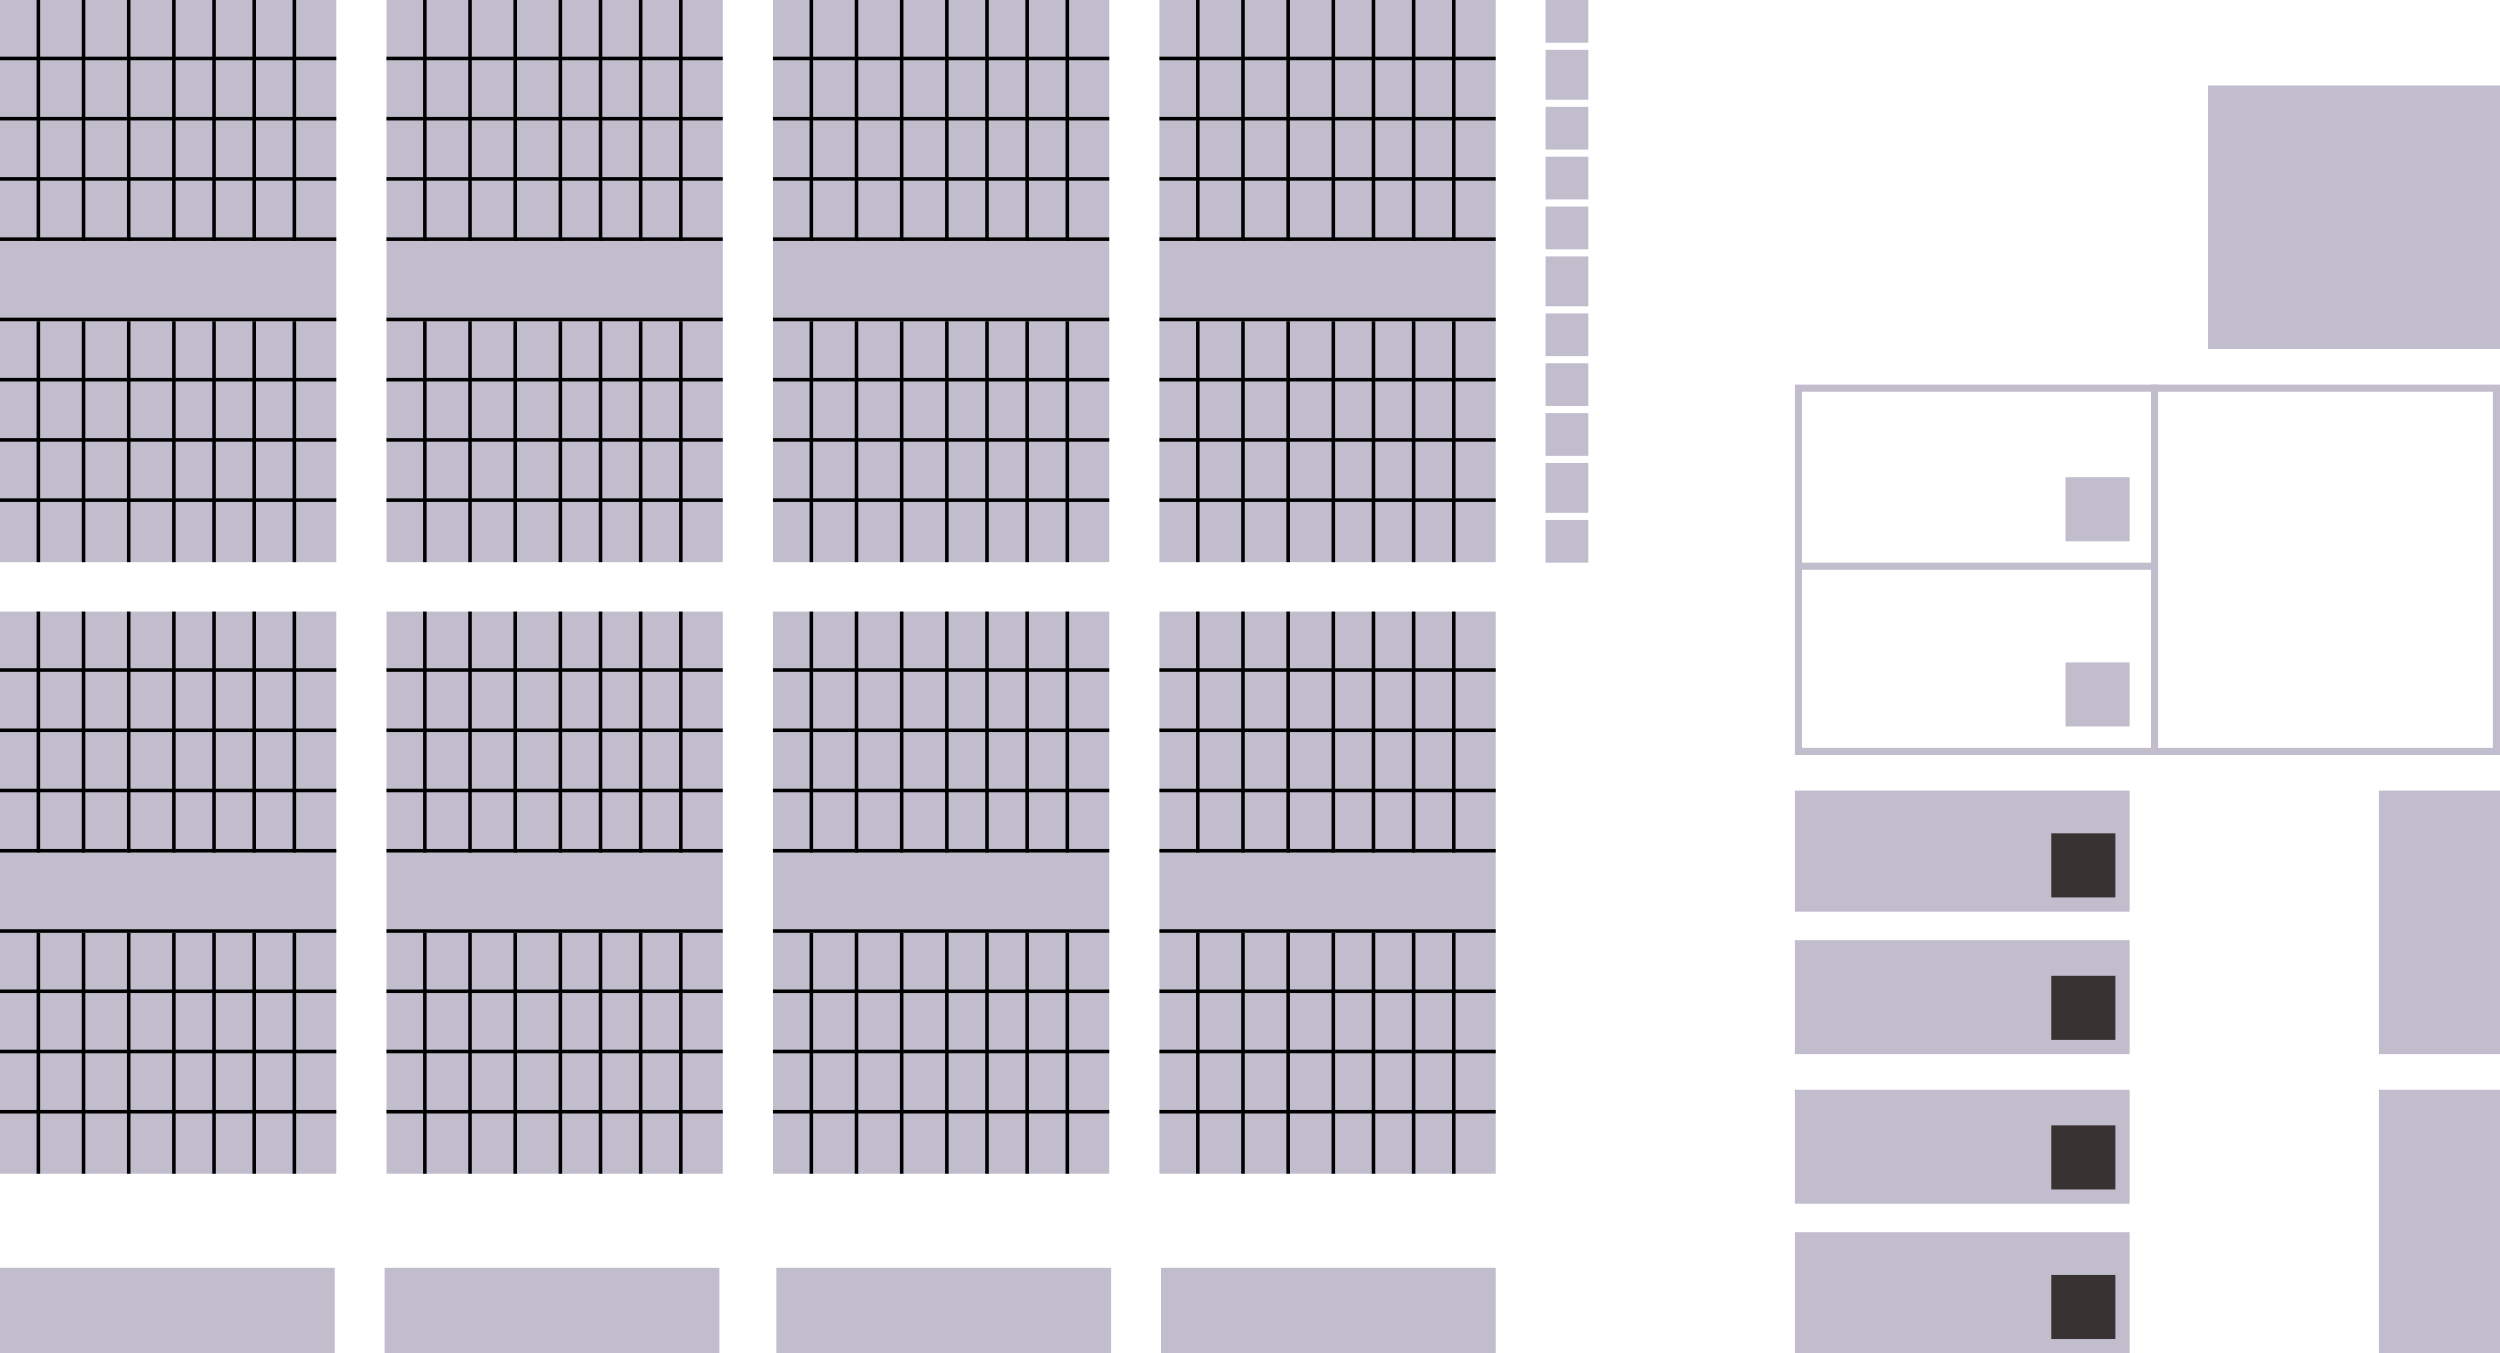 <svg width="351" height="190" viewBox="0 0 351 190" fill="none" xmlns="http://www.w3.org/2000/svg">
<rect y="178" width="47" height="12" fill="#C1BDCD"/>
<rect x="54" y="178" width="47" height="12" fill="#C1BDCD"/>
<rect x="109" y="178" width="47" height="12" fill="#C1BDCD"/>
<rect x="163" y="178" width="47" height="12" fill="#C1BDCD"/>
<rect width="47.215" height="78.926" fill="#C1BDCD"/>
<line y1="8.207" x2="47.215" y2="8.207" stroke="black" stroke-width="0.5"/>
<line y1="33.576" x2="47.215" y2="33.576" stroke="black" stroke-width="0.5"/>
<line y1="16.663" x2="47.215" y2="16.663" stroke="black" stroke-width="0.5"/>
<line y1="25.119" x2="47.215" y2="25.119" stroke="black" stroke-width="0.5"/>
<line y1="44.851" x2="47.215" y2="44.851" stroke="black" stroke-width="0.5"/>
<line y1="53.307" x2="47.215" y2="53.307" stroke="black" stroke-width="0.5"/>
<line y1="61.764" x2="47.215" y2="61.764" stroke="black" stroke-width="0.5"/>
<line y1="70.22" x2="47.215" y2="70.22" stroke="black" stroke-width="0.5"/>
<line x1="5.388" y1="33.826" x2="5.388" y2="0" stroke="black" stroke-width="0.5"/>
<line x1="11.73" y1="33.826" x2="11.73" y2="0" stroke="black" stroke-width="0.5"/>
<line x1="18.072" y1="33.826" x2="18.072" y2="0" stroke="black" stroke-width="0.5"/>
<line x1="24.415" y1="33.826" x2="24.415" y2="0" stroke="black" stroke-width="0.5"/>
<line x1="30.052" y1="33.826" x2="30.052" y2="0" stroke="black" stroke-width="0.5"/>
<line x1="35.69" y1="33.826" x2="35.69" y2="0" stroke="black" stroke-width="0.5"/>
<line x1="41.327" y1="33.826" x2="41.327" y2="0" stroke="black" stroke-width="0.5"/>
<line x1="5.388" y1="78.926" x2="5.388" y2="45.101" stroke="black" stroke-width="0.5"/>
<line x1="11.73" y1="78.926" x2="11.73" y2="45.101" stroke="black" stroke-width="0.5"/>
<line x1="18.072" y1="78.926" x2="18.072" y2="45.101" stroke="black" stroke-width="0.5"/>
<line x1="24.415" y1="78.926" x2="24.415" y2="45.101" stroke="black" stroke-width="0.5"/>
<line x1="30.052" y1="78.926" x2="30.052" y2="45.101" stroke="black" stroke-width="0.5"/>
<line x1="35.69" y1="78.926" x2="35.69" y2="45.101" stroke="black" stroke-width="0.5"/>
<line x1="41.327" y1="78.926" x2="41.327" y2="45.101" stroke="black" stroke-width="0.5"/>
<rect y="85.867" width="47.215" height="78.926" fill="#C1BDCD"/>
<line y1="94.073" x2="47.215" y2="94.073" stroke="black" stroke-width="0.5"/>
<line y1="119.442" x2="47.215" y2="119.442" stroke="black" stroke-width="0.5"/>
<line y1="102.53" x2="47.215" y2="102.53" stroke="black" stroke-width="0.5"/>
<line y1="110.986" x2="47.215" y2="110.986" stroke="black" stroke-width="0.5"/>
<line y1="130.717" x2="47.215" y2="130.717" stroke="black" stroke-width="0.5"/>
<line y1="139.174" x2="47.215" y2="139.174" stroke="black" stroke-width="0.5"/>
<line y1="147.63" x2="47.215" y2="147.63" stroke="black" stroke-width="0.5"/>
<line y1="156.086" x2="47.215" y2="156.086" stroke="black" stroke-width="0.5"/>
<line x1="5.388" y1="119.692" x2="5.388" y2="85.867" stroke="black" stroke-width="0.5"/>
<line x1="11.73" y1="119.692" x2="11.73" y2="85.867" stroke="black" stroke-width="0.5"/>
<line x1="18.072" y1="119.692" x2="18.072" y2="85.867" stroke="black" stroke-width="0.5"/>
<line x1="24.415" y1="119.692" x2="24.415" y2="85.867" stroke="black" stroke-width="0.5"/>
<line x1="30.052" y1="119.692" x2="30.052" y2="85.867" stroke="black" stroke-width="0.5"/>
<line x1="35.69" y1="119.692" x2="35.69" y2="85.867" stroke="black" stroke-width="0.5"/>
<line x1="41.327" y1="119.692" x2="41.327" y2="85.867" stroke="black" stroke-width="0.5"/>
<line x1="5.388" y1="164.793" x2="5.388" y2="130.967" stroke="black" stroke-width="0.5"/>
<line x1="11.73" y1="164.793" x2="11.73" y2="130.967" stroke="black" stroke-width="0.5"/>
<line x1="18.072" y1="164.793" x2="18.072" y2="130.967" stroke="black" stroke-width="0.5"/>
<line x1="24.415" y1="164.793" x2="24.415" y2="130.967" stroke="black" stroke-width="0.5"/>
<line x1="30.052" y1="164.793" x2="30.052" y2="130.967" stroke="black" stroke-width="0.5"/>
<line x1="35.69" y1="164.793" x2="35.69" y2="130.967" stroke="black" stroke-width="0.5"/>
<line x1="41.327" y1="164.793" x2="41.327" y2="130.967" stroke="black" stroke-width="0.5"/>
<rect x="108.523" width="47.215" height="78.926" fill="#C1BDCD"/>
<line x1="108.523" y1="8.207" x2="155.738" y2="8.207" stroke="black" stroke-width="0.5"/>
<line x1="108.523" y1="33.576" x2="155.738" y2="33.576" stroke="black" stroke-width="0.5"/>
<line x1="108.523" y1="16.663" x2="155.738" y2="16.663" stroke="black" stroke-width="0.5"/>
<line x1="108.523" y1="25.119" x2="155.738" y2="25.119" stroke="black" stroke-width="0.5"/>
<line x1="108.523" y1="44.851" x2="155.738" y2="44.851" stroke="black" stroke-width="0.5"/>
<line x1="108.523" y1="53.307" x2="155.738" y2="53.307" stroke="black" stroke-width="0.5"/>
<line x1="108.523" y1="61.764" x2="155.738" y2="61.764" stroke="black" stroke-width="0.5"/>
<line x1="108.523" y1="70.22" x2="155.738" y2="70.22" stroke="black" stroke-width="0.5"/>
<line x1="113.911" y1="33.826" x2="113.911" y2="0" stroke="black" stroke-width="0.5"/>
<line x1="120.253" y1="33.826" x2="120.253" y2="0" stroke="black" stroke-width="0.5"/>
<line x1="126.596" y1="33.826" x2="126.596" y2="0" stroke="black" stroke-width="0.5"/>
<line x1="132.938" y1="33.826" x2="132.938" y2="0" stroke="black" stroke-width="0.5"/>
<line x1="138.576" y1="33.826" x2="138.576" y2="0" stroke="black" stroke-width="0.5"/>
<line x1="144.213" y1="33.826" x2="144.213" y2="0" stroke="black" stroke-width="0.5"/>
<line x1="149.851" y1="33.826" x2="149.851" y2="0" stroke="black" stroke-width="0.5"/>
<line x1="113.911" y1="78.926" x2="113.911" y2="45.101" stroke="black" stroke-width="0.5"/>
<line x1="120.253" y1="78.926" x2="120.253" y2="45.101" stroke="black" stroke-width="0.5"/>
<line x1="126.596" y1="78.926" x2="126.596" y2="45.101" stroke="black" stroke-width="0.5"/>
<line x1="132.938" y1="78.926" x2="132.938" y2="45.101" stroke="black" stroke-width="0.5"/>
<line x1="138.576" y1="78.926" x2="138.576" y2="45.101" stroke="black" stroke-width="0.5"/>
<line x1="144.213" y1="78.926" x2="144.213" y2="45.101" stroke="black" stroke-width="0.5"/>
<line x1="149.851" y1="78.926" x2="149.851" y2="45.101" stroke="black" stroke-width="0.5"/>
<rect x="108.523" y="85.867" width="47.215" height="78.926" fill="#C1BDCD"/>
<line x1="108.523" y1="94.073" x2="155.738" y2="94.073" stroke="black" stroke-width="0.5"/>
<line x1="108.523" y1="119.442" x2="155.738" y2="119.442" stroke="black" stroke-width="0.5"/>
<line x1="108.523" y1="102.53" x2="155.738" y2="102.53" stroke="black" stroke-width="0.5"/>
<line x1="108.523" y1="110.986" x2="155.738" y2="110.986" stroke="black" stroke-width="0.5"/>
<line x1="108.523" y1="130.717" x2="155.738" y2="130.717" stroke="black" stroke-width="0.5"/>
<line x1="108.523" y1="139.174" x2="155.738" y2="139.174" stroke="black" stroke-width="0.5"/>
<line x1="108.523" y1="147.63" x2="155.738" y2="147.63" stroke="black" stroke-width="0.5"/>
<line x1="108.523" y1="156.086" x2="155.738" y2="156.086" stroke="black" stroke-width="0.5"/>
<line x1="113.911" y1="119.692" x2="113.911" y2="85.867" stroke="black" stroke-width="0.5"/>
<line x1="120.253" y1="119.692" x2="120.253" y2="85.867" stroke="black" stroke-width="0.5"/>
<line x1="126.596" y1="119.692" x2="126.596" y2="85.867" stroke="black" stroke-width="0.5"/>
<line x1="132.938" y1="119.692" x2="132.938" y2="85.867" stroke="black" stroke-width="0.5"/>
<line x1="138.576" y1="119.692" x2="138.576" y2="85.867" stroke="black" stroke-width="0.5"/>
<line x1="144.213" y1="119.692" x2="144.213" y2="85.867" stroke="black" stroke-width="0.5"/>
<line x1="149.851" y1="119.692" x2="149.851" y2="85.867" stroke="black" stroke-width="0.5"/>
<line x1="113.911" y1="164.793" x2="113.911" y2="130.967" stroke="black" stroke-width="0.5"/>
<line x1="120.253" y1="164.793" x2="120.253" y2="130.967" stroke="black" stroke-width="0.5"/>
<line x1="126.596" y1="164.793" x2="126.596" y2="130.967" stroke="black" stroke-width="0.5"/>
<line x1="132.938" y1="164.793" x2="132.938" y2="130.967" stroke="black" stroke-width="0.5"/>
<line x1="138.576" y1="164.793" x2="138.576" y2="130.967" stroke="black" stroke-width="0.5"/>
<line x1="144.213" y1="164.793" x2="144.213" y2="130.967" stroke="black" stroke-width="0.5"/>
<line x1="149.851" y1="164.793" x2="149.851" y2="130.967" stroke="black" stroke-width="0.5"/>
<rect x="54.262" width="47.215" height="78.926" fill="#C1BDCD"/>
<line x1="54.262" y1="8.207" x2="101.476" y2="8.207" stroke="black" stroke-width="0.5"/>
<line x1="54.262" y1="33.576" x2="101.476" y2="33.576" stroke="black" stroke-width="0.5"/>
<line x1="54.262" y1="16.663" x2="101.476" y2="16.663" stroke="black" stroke-width="0.5"/>
<line x1="54.262" y1="25.119" x2="101.476" y2="25.119" stroke="black" stroke-width="0.5"/>
<line x1="54.262" y1="44.851" x2="101.476" y2="44.851" stroke="black" stroke-width="0.5"/>
<line x1="54.262" y1="53.307" x2="101.476" y2="53.307" stroke="black" stroke-width="0.5"/>
<line x1="54.262" y1="61.764" x2="101.476" y2="61.764" stroke="black" stroke-width="0.5"/>
<line x1="54.262" y1="70.22" x2="101.476" y2="70.22" stroke="black" stroke-width="0.5"/>
<line x1="59.649" y1="33.826" x2="59.649" y2="0" stroke="black" stroke-width="0.5"/>
<line x1="65.992" y1="33.826" x2="65.992" y2="0" stroke="black" stroke-width="0.5"/>
<line x1="72.334" y1="33.826" x2="72.334" y2="0" stroke="black" stroke-width="0.5"/>
<line x1="78.676" y1="33.826" x2="78.676" y2="0" stroke="black" stroke-width="0.5"/>
<line x1="84.314" y1="33.826" x2="84.314" y2="0" stroke="black" stroke-width="0.5"/>
<line x1="89.951" y1="33.826" x2="89.951" y2="0" stroke="black" stroke-width="0.5"/>
<line x1="95.589" y1="33.826" x2="95.589" y2="0" stroke="black" stroke-width="0.5"/>
<line x1="59.649" y1="78.926" x2="59.649" y2="45.101" stroke="black" stroke-width="0.5"/>
<line x1="65.992" y1="78.926" x2="65.992" y2="45.101" stroke="black" stroke-width="0.5"/>
<line x1="72.334" y1="78.926" x2="72.334" y2="45.101" stroke="black" stroke-width="0.5"/>
<line x1="78.676" y1="78.926" x2="78.676" y2="45.101" stroke="black" stroke-width="0.5"/>
<line x1="84.314" y1="78.926" x2="84.314" y2="45.101" stroke="black" stroke-width="0.5"/>
<line x1="89.951" y1="78.926" x2="89.951" y2="45.101" stroke="black" stroke-width="0.5"/>
<line x1="95.589" y1="78.926" x2="95.589" y2="45.101" stroke="black" stroke-width="0.5"/>
<rect x="54.262" y="85.867" width="47.215" height="78.926" fill="#C1BDCD"/>
<line x1="54.262" y1="94.073" x2="101.476" y2="94.073" stroke="black" stroke-width="0.5"/>
<line x1="54.262" y1="119.442" x2="101.476" y2="119.442" stroke="black" stroke-width="0.5"/>
<line x1="54.262" y1="102.53" x2="101.476" y2="102.53" stroke="black" stroke-width="0.5"/>
<line x1="54.262" y1="110.986" x2="101.476" y2="110.986" stroke="black" stroke-width="0.5"/>
<line x1="54.262" y1="130.717" x2="101.476" y2="130.717" stroke="black" stroke-width="0.5"/>
<line x1="54.262" y1="139.174" x2="101.476" y2="139.174" stroke="black" stroke-width="0.5"/>
<line x1="54.262" y1="147.63" x2="101.476" y2="147.63" stroke="black" stroke-width="0.5"/>
<line x1="54.262" y1="156.086" x2="101.476" y2="156.086" stroke="black" stroke-width="0.5"/>
<line x1="59.649" y1="119.692" x2="59.649" y2="85.867" stroke="black" stroke-width="0.5"/>
<line x1="65.992" y1="119.692" x2="65.992" y2="85.867" stroke="black" stroke-width="0.5"/>
<line x1="72.334" y1="119.692" x2="72.334" y2="85.867" stroke="black" stroke-width="0.5"/>
<line x1="78.676" y1="119.692" x2="78.676" y2="85.867" stroke="black" stroke-width="0.5"/>
<line x1="84.314" y1="119.692" x2="84.314" y2="85.867" stroke="black" stroke-width="0.5"/>
<line x1="89.951" y1="119.692" x2="89.951" y2="85.867" stroke="black" stroke-width="0.5"/>
<line x1="95.589" y1="119.692" x2="95.589" y2="85.867" stroke="black" stroke-width="0.5"/>
<line x1="59.649" y1="164.793" x2="59.649" y2="130.967" stroke="black" stroke-width="0.5"/>
<line x1="65.992" y1="164.793" x2="65.992" y2="130.967" stroke="black" stroke-width="0.5"/>
<line x1="72.334" y1="164.793" x2="72.334" y2="130.967" stroke="black" stroke-width="0.5"/>
<line x1="78.676" y1="164.793" x2="78.676" y2="130.967" stroke="black" stroke-width="0.5"/>
<line x1="84.314" y1="164.793" x2="84.314" y2="130.967" stroke="black" stroke-width="0.5"/>
<line x1="89.951" y1="164.793" x2="89.951" y2="130.967" stroke="black" stroke-width="0.5"/>
<line x1="95.589" y1="164.793" x2="95.589" y2="130.967" stroke="black" stroke-width="0.5"/>
<rect x="162.785" width="47.215" height="78.926" fill="#C1BDCD"/>
<line x1="162.785" y1="8.207" x2="210" y2="8.207" stroke="black" stroke-width="0.5"/>
<line x1="162.785" y1="33.576" x2="210" y2="33.576" stroke="black" stroke-width="0.5"/>
<line x1="162.785" y1="16.663" x2="210" y2="16.663" stroke="black" stroke-width="0.5"/>
<line x1="162.785" y1="25.119" x2="210" y2="25.119" stroke="black" stroke-width="0.5"/>
<line x1="162.785" y1="44.851" x2="210" y2="44.851" stroke="black" stroke-width="0.5"/>
<line x1="162.785" y1="53.307" x2="210" y2="53.307" stroke="black" stroke-width="0.5"/>
<line x1="162.785" y1="61.764" x2="210" y2="61.764" stroke="black" stroke-width="0.5"/>
<line x1="162.785" y1="70.22" x2="210" y2="70.22" stroke="black" stroke-width="0.5"/>
<line x1="168.173" y1="33.826" x2="168.173" y2="0" stroke="black" stroke-width="0.5"/>
<line x1="174.515" y1="33.826" x2="174.515" y2="0" stroke="black" stroke-width="0.5"/>
<line x1="180.857" y1="33.826" x2="180.857" y2="0" stroke="black" stroke-width="0.5"/>
<line x1="187.2" y1="33.826" x2="187.2" y2="0" stroke="black" stroke-width="0.5"/>
<line x1="192.837" y1="33.826" x2="192.837" y2="0" stroke="black" stroke-width="0.5"/>
<line x1="198.475" y1="33.826" x2="198.475" y2="0" stroke="black" stroke-width="0.5"/>
<line x1="204.113" y1="33.826" x2="204.113" y2="0" stroke="black" stroke-width="0.5"/>
<line x1="168.173" y1="78.926" x2="168.173" y2="45.101" stroke="black" stroke-width="0.5"/>
<line x1="174.515" y1="78.926" x2="174.515" y2="45.101" stroke="black" stroke-width="0.5"/>
<line x1="180.857" y1="78.926" x2="180.857" y2="45.101" stroke="black" stroke-width="0.5"/>
<line x1="187.2" y1="78.926" x2="187.2" y2="45.101" stroke="black" stroke-width="0.5"/>
<line x1="192.837" y1="78.926" x2="192.837" y2="45.101" stroke="black" stroke-width="0.5"/>
<line x1="198.475" y1="78.926" x2="198.475" y2="45.101" stroke="black" stroke-width="0.5"/>
<line x1="204.113" y1="78.926" x2="204.113" y2="45.101" stroke="black" stroke-width="0.5"/>
<rect x="162.785" y="85.867" width="47.215" height="78.926" fill="#C1BDCD"/>
<line x1="162.785" y1="94.073" x2="210" y2="94.073" stroke="black" stroke-width="0.5"/>
<line x1="162.785" y1="119.442" x2="210" y2="119.442" stroke="black" stroke-width="0.5"/>
<line x1="162.785" y1="102.53" x2="210" y2="102.53" stroke="black" stroke-width="0.5"/>
<line x1="162.785" y1="110.986" x2="210" y2="110.986" stroke="black" stroke-width="0.5"/>
<line x1="162.785" y1="130.717" x2="210" y2="130.717" stroke="black" stroke-width="0.5"/>
<line x1="162.785" y1="139.174" x2="210" y2="139.174" stroke="black" stroke-width="0.5"/>
<line x1="162.785" y1="147.63" x2="210" y2="147.63" stroke="black" stroke-width="0.5"/>
<line x1="162.785" y1="156.086" x2="210" y2="156.086" stroke="black" stroke-width="0.5"/>
<line x1="168.173" y1="119.692" x2="168.173" y2="85.867" stroke="black" stroke-width="0.5"/>
<line x1="174.515" y1="119.692" x2="174.515" y2="85.867" stroke="black" stroke-width="0.5"/>
<line x1="180.857" y1="119.692" x2="180.857" y2="85.867" stroke="black" stroke-width="0.5"/>
<line x1="187.2" y1="119.692" x2="187.2" y2="85.867" stroke="black" stroke-width="0.5"/>
<line x1="192.837" y1="119.692" x2="192.837" y2="85.867" stroke="black" stroke-width="0.5"/>
<line x1="198.475" y1="119.692" x2="198.475" y2="85.867" stroke="black" stroke-width="0.5"/>
<line x1="204.113" y1="119.692" x2="204.113" y2="85.867" stroke="black" stroke-width="0.5"/>
<line x1="168.173" y1="164.793" x2="168.173" y2="130.967" stroke="black" stroke-width="0.5"/>
<line x1="174.515" y1="164.793" x2="174.515" y2="130.967" stroke="black" stroke-width="0.5"/>
<line x1="180.857" y1="164.793" x2="180.857" y2="130.967" stroke="black" stroke-width="0.5"/>
<line x1="187.2" y1="164.793" x2="187.2" y2="130.967" stroke="black" stroke-width="0.5"/>
<line x1="192.837" y1="164.793" x2="192.837" y2="130.967" stroke="black" stroke-width="0.5"/>
<line x1="198.475" y1="164.793" x2="198.475" y2="130.967" stroke="black" stroke-width="0.5"/>
<line x1="204.113" y1="164.793" x2="204.113" y2="130.967" stroke="black" stroke-width="0.5"/>
<rect x="217" width="6" height="6" fill="#C1BDCD"/>
<rect x="217" y="7" width="6" height="7" fill="#C1BDCD"/>
<rect x="217" y="15" width="6" height="6" fill="#C1BDCD"/>
<rect x="217" y="22" width="6" height="6" fill="#C1BDCD"/>
<rect x="217" y="29" width="6" height="6" fill="#C1BDCD"/>
<rect x="217" y="36" width="6" height="7" fill="#C1BDCD"/>
<rect x="217" y="44" width="6" height="6" fill="#C1BDCD"/>
<rect x="217" y="51" width="6" height="6" fill="#C1BDCD"/>
<rect x="217" y="58" width="6" height="6" fill="#C1BDCD"/>
<rect x="217" y="65" width="6" height="7" fill="#C1BDCD"/>
<rect x="217" y="73" width="6" height="6" fill="#C1BDCD"/>
<rect x="252" y="173" width="47" height="17" fill="#C1BDCD"/>
<rect x="252" y="153" width="47" height="16" fill="#C1BDCD"/>
<rect x="252" y="132" width="47" height="16" fill="#C1BDCD"/>
<rect x="252" y="111" width="47" height="17" fill="#C1BDCD"/>
<rect x="351" y="111" width="37" height="17" transform="rotate(90 351 111)" fill="#C1BDCD"/>
<rect x="351" y="12" width="37" height="41" transform="rotate(90 351 12)" fill="#C1BDCD"/>
<rect x="351" y="153" width="37" height="17" transform="rotate(90 351 153)" fill="#C1BDCD"/>
<rect x="252.5" y="54.5" width="98" height="51" stroke="#C1BDCD"/>
<line x1="302.5" y1="54" x2="302.5" y2="106" stroke="#C1BDCD"/>
<line x1="253" y1="79.5" x2="302" y2="79.5" stroke="#C1BDCD"/>
<rect x="290" y="67" width="9" height="9" fill="#C1BDCD"/>
<rect x="290" y="93" width="9" height="9" fill="#C1BDCD"/>
<rect x="288" y="117" width="9" height="9" fill="#393232"/>
<rect x="288" y="137" width="9" height="9" fill="#393232"/>
<rect x="288" y="158" width="9" height="9" fill="#393232"/>
<rect x="288" y="179" width="9" height="9" fill="#393232"/>
</svg>
